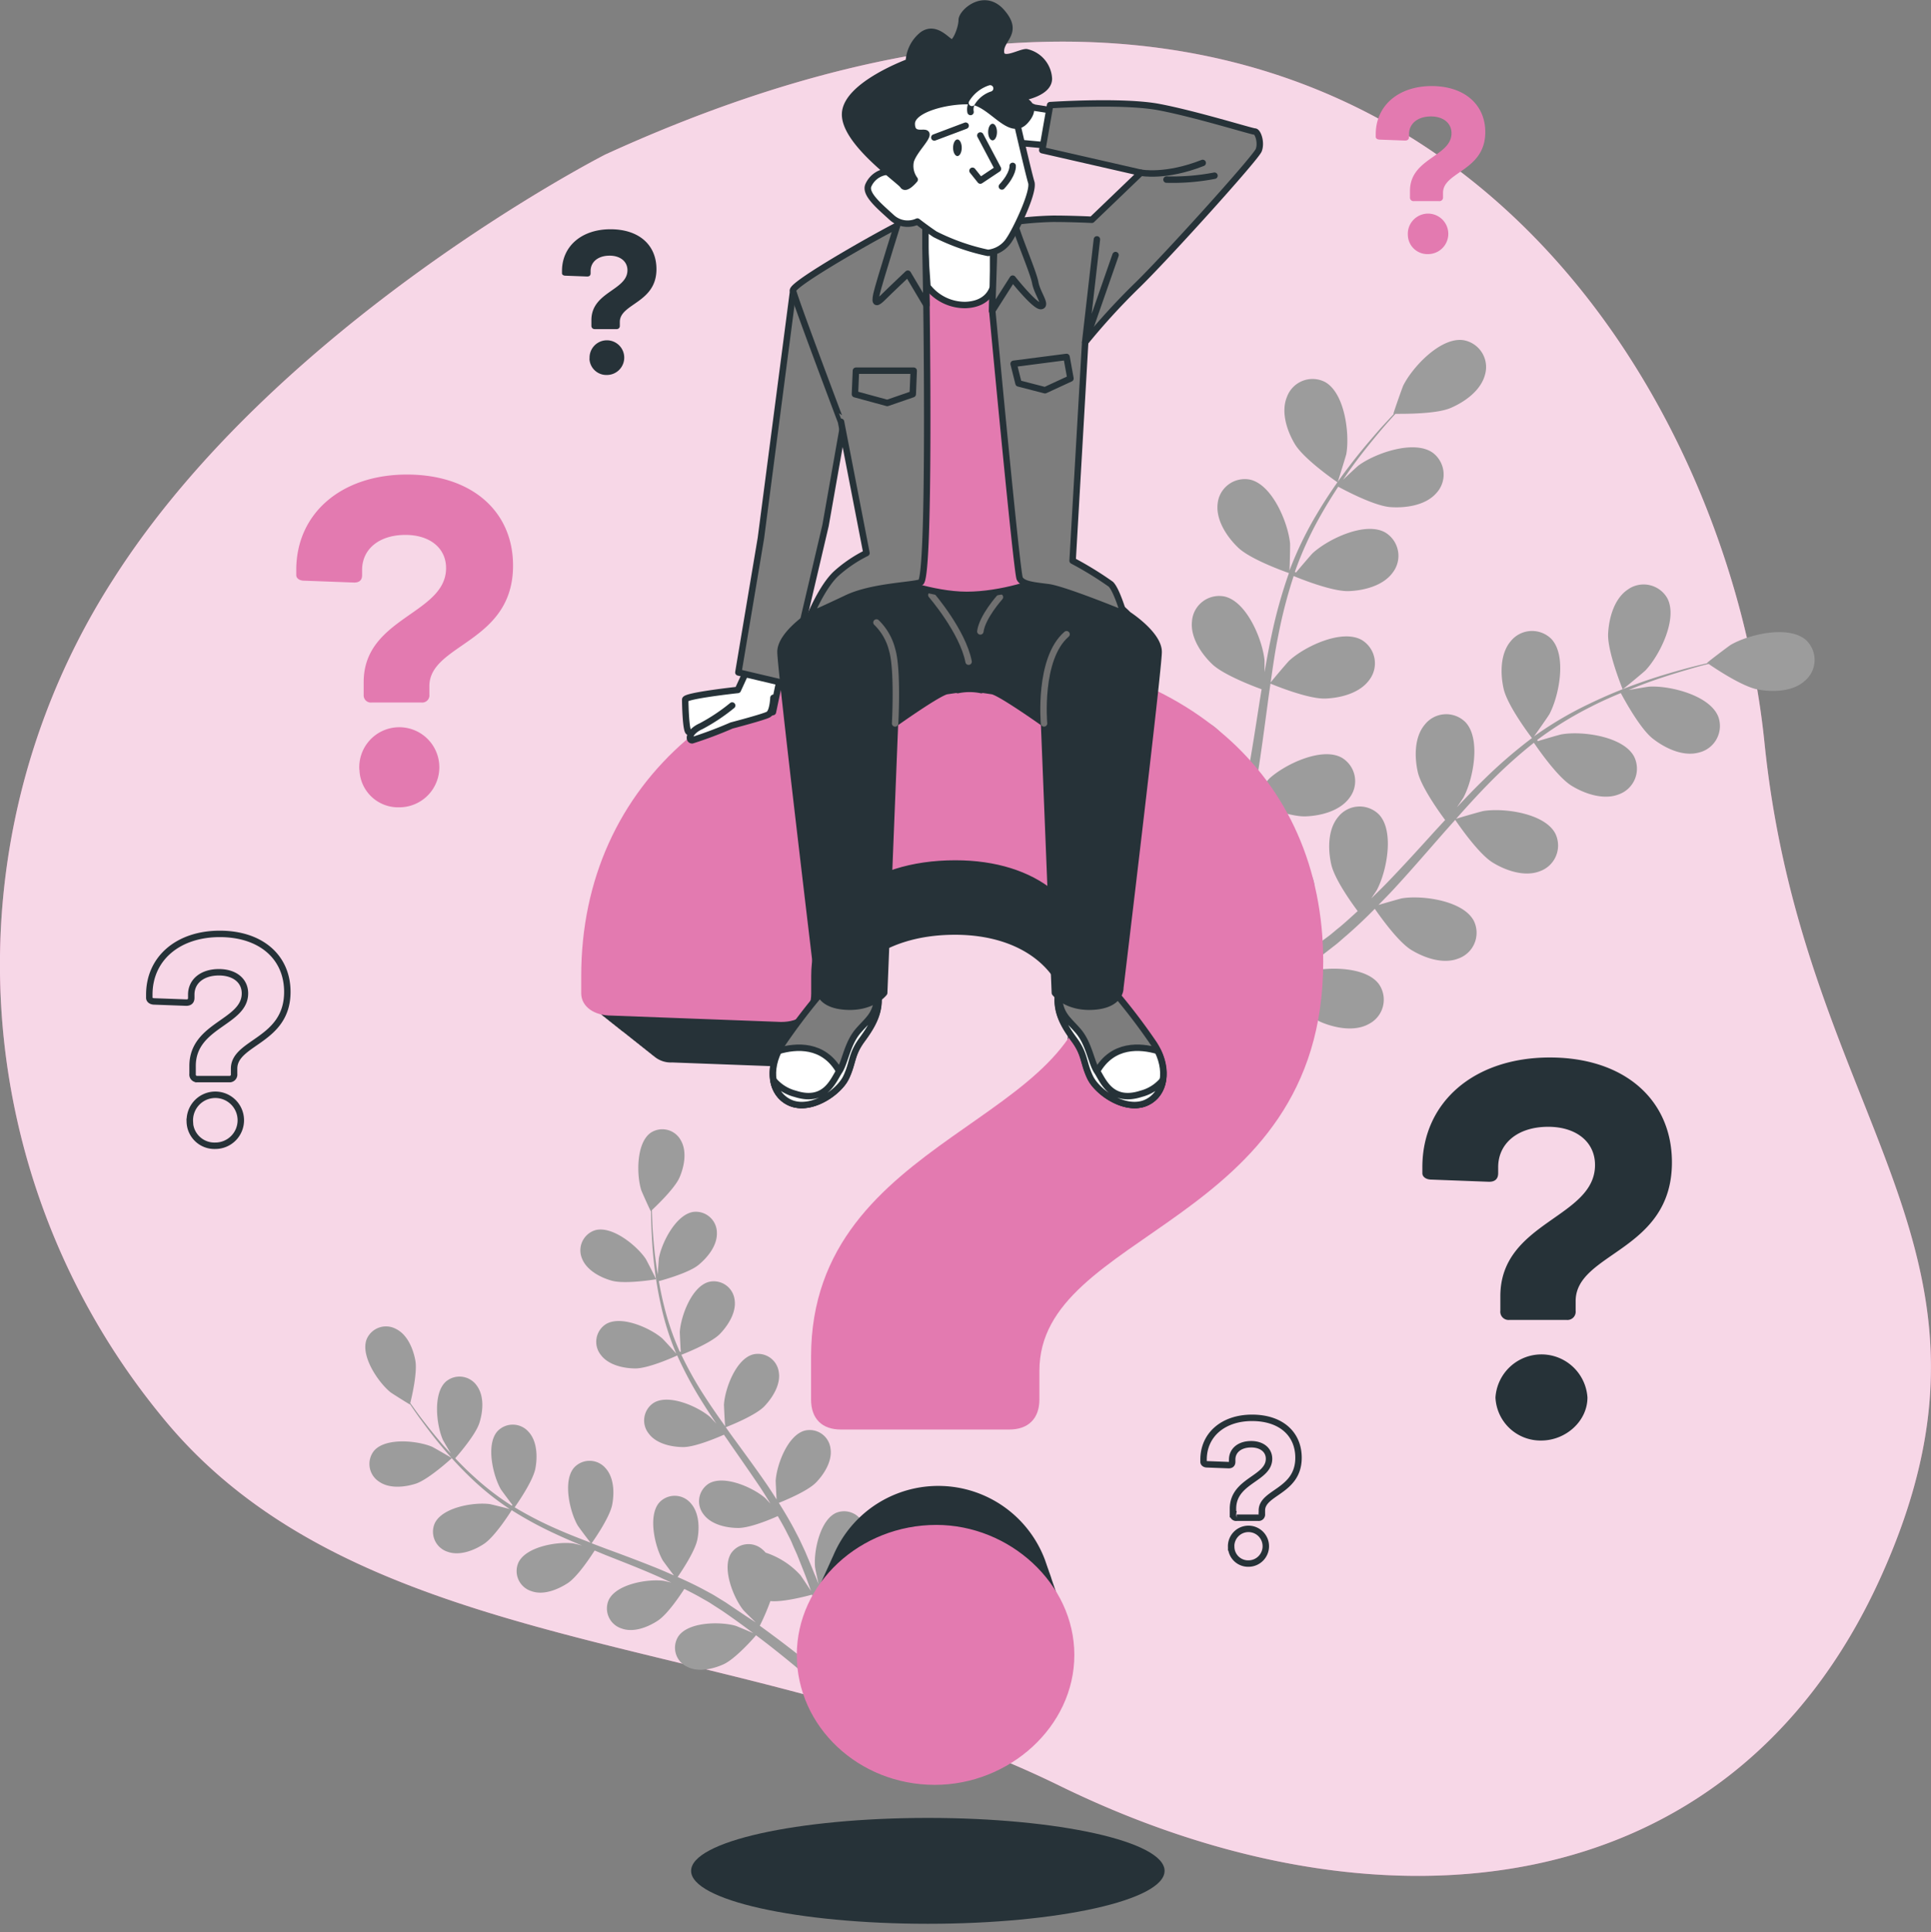 <svg xmlns="http://www.w3.org/2000/svg" width="300" height="300.138" viewBox="0 0 300 300.138"><rect x="0" y="0" width="300" height="300.138" fill="#808080" stroke="none"/><g transform="translate(-11654 -739.862)"><path d="M0,0H300V300H0Z" transform="translate(11654 740)" fill="none"/><g transform="translate(11626.425 703.332)"><g transform="translate(27.576 42.999)"><path d="M121.6,63.417s-51.03,26-76.481,66.056a110.569,110.569,0,0,0,7.489,129.848c30.927,38.254,90.039,33.23,139.533,57.462s104.1,19.242,127.5-32.1S307.763,214.157,301.7,154.742,242.078,8.325,121.6,63.417Z" transform="translate(-27.576 -45.877)" fill="#e37ab0"/><path d="M121.6,63.417s-51.03,26-76.481,66.056a110.569,110.569,0,0,0,7.489,129.848c30.927,38.254,90.039,33.23,139.533,57.462s104.1,19.242,127.5-32.1S307.763,214.157,301.7,154.742,242.078,8.325,121.6,63.417Z" transform="translate(-27.576 -45.877)" fill="#fff" opacity="0.7"/></g><g transform="translate(84.329 89.346)"><path d="M120.006,375.3c2.02-.673,5.6-3.967,5.6-3.974s-2.883-1.677-3.078-1.758c-2.27-.956-7.22-1.468-9.018.626a3.273,3.273,0,0,0,.768,4.782C115.871,376.107,118.255,375.864,120.006,375.3Z" transform="translate(-112.156 -197.641)" fill="#9c9c9c"/><path d="M173.209,327.592c.047,0-1.482-2.984-1.6-3.165-1.347-2.02-5.213-5.206-7.866-4.452a3.273,3.273,0,0,0-2.02,4.425c.721,1.8,2.842,2.923,4.62,3.415C168.427,328.394,173.2,327.6,173.209,327.592Z" transform="translate(-128.04 -181.683)" fill="#9c9c9c"/><path d="M130.261,361.161c1.738-1.138,4.135-4.943,4.324-5.246a57.588,57.588,0,0,0,6.775,3.677c1.347.633,2.748,1.232,4.149,1.812-.673-.175-1.286-.317-1.347-.33-2.445-.323-7.354.492-8.533,2.984a3.266,3.266,0,0,0,2.02,4.432c1.832.673,4.041-.209,5.61-1.219s3.671-4.236,4.216-5.092l1.616.673c2.593,1.03,5.179,2.02,7.691,3.125.882.377,1.738.788,2.6,1.185-.606-.148-1.111-.269-1.192-.276-2.445-.323-7.348.492-8.533,2.984a3.26,3.26,0,0,0,2.02,4.425c1.839.674,4.075-.209,5.61-1.219s3.462-3.92,4.122-4.93c.862.438,1.731.876,2.553,1.347.552.33,1.111.606,1.65.97l1.6,1.03c.99.673,2.02,1.4,2.977,2.1.673.485,1.293.956,1.926,1.428-.876-.384-2.606-1.111-2.761-1.152-2.364-.673-7.341-.626-8.883,1.657a3.26,3.26,0,0,0,1.307,4.681c1.711.923,4.041.411,5.731-.357,1.839-.842,4.714-4.095,5.038-4.506,1.044.788,2.054,1.562,2.99,2.31,2.734,2.162,5.011,4.108,6.735,5.63l1.347-1.226c-1.8-1.522-4.216-3.5-7.119-5.7-1.057-.8-2.2-1.643-3.367-2.492a35.878,35.878,0,0,0,1.643-3.832c2.068.209,5.96-.862,6.465-1,.438,1.232.849,2.438,1.219,3.576,1.064,3.253,1.879,6.061,2.478,8.291l1.509-1.347c-.626-2.081-1.435-4.62-2.438-7.482-.438-1.253-.929-2.579-1.455-3.94.465-.263,4.209-2.445,5.388-4.088,1.071-1.5,2.02-3.7,1.441-5.563a3.273,3.273,0,0,0-4.344-2.175c-2.539,1.084-3.549,5.954-3.327,8.405,0,.148.337,1.7.552,2.694-.216-.559-.418-1.1-.673-1.664-.445-1.131-.923-2.243-1.428-3.441-.269-.572-.532-1.145-.808-1.724s-.6-1.165-.9-1.758c-.721-1.347-1.522-2.694-2.364-4.041.99-.391,4.472-1.832,5.765-3.152s2.559-3.367,2.263-5.273a3.26,3.26,0,0,0-3.96-2.808c-2.694.673-4.411,5.348-4.56,7.806,0,.148.081,1.926.148,2.9-.512-.795-1.017-1.589-1.556-2.377-1.562-2.27-3.219-4.519-4.856-6.769-.505-.673-1-1.381-1.488-2.074.35-.135,4.526-1.758,5.974-3.233,1.286-1.347,2.559-3.367,2.27-5.28a3.266,3.266,0,0,0-3.967-2.808c-2.694.673-4.411,5.348-4.56,7.806,0,.189.121,2.741.189,3.367-1.091-1.529-2.162-3.058-3.159-4.607a56.327,56.327,0,0,1-3.65-6.5c.162-.061,4.526-1.738,6.007-3.253,1.286-1.347,2.559-3.367,2.27-5.273a3.26,3.26,0,0,0-3.96-2.808c-2.694.673-4.411,5.347-4.559,7.806,0,.162.088,2.108.155,3.031l-.148.04a41.577,41.577,0,0,1-2.438-7.092c-.343-1.347-.6-2.633-.822-3.893.842-.229,4.714-1.313,6.183-2.532s2.909-3.051,2.835-5a3.273,3.273,0,0,0-3.637-3.226c-2.728.384-4.97,4.829-5.388,7.26,0,.128-.108,1.5-.155,2.492-.088-.572-.2-1.158-.269-1.711-.29-2.068-.431-3.974-.546-5.664-.054-.963-.081-1.839-.1-2.654.707-.673,3.549-3.367,4.29-5.071s1.179-4.041.216-5.738a3.266,3.266,0,0,0-4.714-1.192c-2.249,1.6-2.189,6.58-1.441,8.93.067.2,1.435,3.26,1.475,3.226l.04-.04c0,.781,0,1.623.054,2.546.074,1.7.168,3.617.418,5.7a58.11,58.11,0,0,0,1.118,6.668,42.134,42.134,0,0,0,2.3,7.213l.04.081c-.525-.613-2.054-2.276-2.189-2.391-1.859-1.616-6.4-3.644-8.755-2.216a3.26,3.26,0,0,0-.775,4.8c1.172,1.556,3.509,2.074,5.354,2.081,2.074,0,6.169-1.852,6.5-2.02a57.772,57.772,0,0,0,3.623,6.809c.781,1.273,1.61,2.539,2.458,3.792-.471-.512-.9-.97-.963-1.03-1.859-1.61-6.4-3.644-8.755-2.216a3.26,3.26,0,0,0-.775,4.8c1.165,1.563,3.509,2.074,5.354,2.081s5.388-1.509,6.317-1.919c.33.478.673.963.99,1.441,1.589,2.283,3.186,4.566,4.714,6.843.532.808,1.024,1.616,1.515,2.425-.418-.458-.775-.835-.835-.889-1.859-1.616-6.4-3.644-8.755-2.216a3.26,3.26,0,0,0-.768,4.8c1.165,1.556,3.509,2.074,5.347,2.081s5.051-1.347,6.156-1.845c.485.842.97,1.684,1.394,2.526.283.579.593,1.118.835,1.717s.519,1.172.768,1.744c.451,1.131.916,2.29,1.347,3.4.29.768.552,1.509.815,2.249-.512-.808-1.562-2.364-1.664-2.485a12.648,12.648,0,0,0-5.388-3.475,3.674,3.674,0,0,0-.512-.512,3.266,3.266,0,0,0-4.822.579c-1.522,2.3.323,6.923,1.866,8.85.088.114,1.212,1.232,1.933,1.926l-1.522-.99c-.99-.673-2.02-1.347-3.085-2.081l-1.623-1c-.539-.344-1.145-.64-1.724-.963-1.347-.727-2.755-1.4-4.182-2.02.606-.869,2.694-3.987,3.064-5.805s.283-4.2-1.017-5.651a3.266,3.266,0,0,0-4.856-.155c-1.852,2.02-.727,6.89.5,9.025.081.135,1.131,1.563,1.731,2.337-.862-.377-1.724-.761-2.606-1.118-2.559-1.03-5.179-2.021-7.786-2.97-.8-.3-1.6-.606-2.391-.909.222-.3,2.808-3.96,3.2-5.994.35-1.8.29-4.2-1.017-5.651a3.266,3.266,0,0,0-4.856-.155c-1.852,2.02-.727,6.89.505,9.025.088.162,1.61,2.216,2.02,2.694-1.751-.673-3.489-1.347-5.179-2.095a56.231,56.231,0,0,1-6.627-3.408c.1-.141,2.822-3.947,3.219-6.028.343-1.8.283-4.2-1.017-5.651a3.266,3.266,0,0,0-4.856-.155c-1.852,2.02-.727,6.89.5,9.025.081.141,1.239,1.711,1.812,2.445l-.108.115a41.944,41.944,0,0,1-5.94-4.573c-1.03-.923-1.96-1.859-2.842-2.795.579-.673,3.192-3.684,3.765-5.523s.741-4.149-.391-5.725a3.273,3.273,0,0,0-4.815-.673c-2.061,1.832-1.475,6.775-.492,9.031.054.121.741,1.307,1.253,2.162-.391-.424-.8-.855-1.172-1.273-1.347-1.563-2.553-3.078-3.576-4.432-.579-.775-1.084-1.482-1.556-2.148.236-.943,1.125-4.748.788-6.6s-1.253-4.041-2.99-4.9a3.26,3.26,0,0,0-4.58,1.6c-.99,2.573,1.8,6.688,3.718,8.237.168.135,3,1.926,3.01,1.879a.432.432,0,0,0,0-.061c.438.673.916,1.347,1.448,2.1,1,1.347,2.142,2.923,3.5,4.519a58.937,58.937,0,0,0,4.613,4.95,42.866,42.866,0,0,0,5.893,4.714l.081.047c-.775-.222-2.97-.768-3.145-.788-2.445-.323-7.348.492-8.533,2.984a3.266,3.266,0,0,0,2.02,4.432C126.49,363.033,128.726,362.178,130.261,361.161Z" transform="translate(-111.844 -174.135)" fill="#9c9c9c"/><path d="M325.49,133.8c1.441,2.411,6.634,5.947,6.641,5.947s1.293-4.128,1.347-4.4c.552-3.145-.229-9.557-3.367-11.227a4.236,4.236,0,0,0-5.853,2.344C323.281,128.806,324.264,131.755,325.49,133.8Z" transform="translate(-181.07 -117.628)" fill="#9c9c9c"/><path d="M400.794,187.358c0,.061,3.367-2.734,3.549-2.936,2.2-2.324,5.085-8.082,3.367-11.241a4.236,4.236,0,0,0-6.176-1.273c-2.081,1.435-2.883,4.438-3,6.822C398.41,181.532,400.794,187.351,400.794,187.358Z" transform="translate(-205.451 -133.104)" fill="#9c9c9c"/><path d="M305.809,146.944c1.946,1.866,7.456,3.805,7.893,3.953a75.085,75.085,0,0,0-2.694,9.638c-.411,1.9-.768,3.832-1.1,5.772v-1.839c-.3-3.179-2.741-9.159-6.236-9.934a4.236,4.236,0,0,0-5.031,3.805c-.3,2.512,1.441,5.1,3.165,6.735s6.412,3.428,7.651,3.873c-.121.741-.249,1.488-.364,2.229-.559,3.576-1.1,7.146-1.738,10.634-.222,1.226-.492,2.431-.754,3.637v-1.589c-.3-3.186-2.741-9.159-6.237-9.941a4.236,4.236,0,0,0-5.024,3.812c-.3,2.505,1.435,5.092,3.159,6.735s5.96,3.246,7.408,3.785c-.3,1.226-.606,2.451-.956,3.623-.263.795-.451,1.576-.754,2.364l-.849,2.324c-.586,1.455-1.185,2.963-1.8,4.378-.418.977-.835,1.906-1.253,2.842.236-1.219.673-3.617.673-3.819.189-3.192-1.347-9.469-4.661-10.776a4.236,4.236,0,0,0-5.549,3c-.673,2.431.673,5.253,2.1,7.146,1.6,2.088,6.54,4.755,7.159,5.085-.673,1.542-1.387,3.044-2.061,4.445-1.953,4.088-3.758,7.523-5.186,10.156l1.946,1.387c1.414-2.694,3.219-6.338,5.159-10.648.714-1.569,1.448-3.26,2.182-5a44.607,44.607,0,0,0,5.321.977c.337,2.694,2.808,7.3,3.132,7.893-1.435.909-2.835,1.778-4.176,2.573-3.805,2.29-7.152,4.135-9.772,5.529l2.121,1.515c2.458-1.387,5.435-3.138,8.755-5.233,1.461-.916,3-1.926,4.573-2.977.465.512,4.3,4.62,6.735,5.644,2.2.923,5.26,1.5,7.449.222a4.229,4.229,0,0,0,1.5-6.122c-2.1-2.9-8.553-2.775-11.6-1.785-.175.061-2.054.909-3.226,1.468.64-.431,1.266-.849,1.919-1.3,1.3-.889,2.573-1.812,3.94-2.795l1.953-1.515c.673-.5,1.3-1.1,1.96-1.65q2.253-1.96,4.4-4.149c.781,1.131,3.61,5.125,5.651,6.378s4.977,2.276,7.328,1.347a4.236,4.236,0,0,0,2.418-5.826c-1.637-3.186-8.041-4.041-11.193-3.522-.2.034-2.418.673-3.63,1.024.855-.869,1.717-1.738,2.553-2.654,2.425-2.627,4.8-5.388,7.166-8.082.727-.835,1.468-1.657,2.2-2.478.276.4,3.529,5.22,5.819,6.627,2.02,1.246,4.977,2.276,7.334,1.347a4.236,4.236,0,0,0,2.411-5.826c-1.637-3.186-8.041-4.041-11.193-3.522-.236.034-3.435.943-4.236,1.212,1.616-1.818,3.239-3.617,4.916-5.327a74.755,74.755,0,0,1,7.173-6.492c.128.189,3.5,5.233,5.846,6.674,2.02,1.246,4.977,2.27,7.334,1.347a4.236,4.236,0,0,0,2.411-5.826c-1.637-3.186-8.041-4.041-11.193-3.516-.209,0-2.64.721-3.792,1.071l-.094-.182a54.816,54.816,0,0,1,8.277-5.125c1.589-.822,3.152-1.515,4.714-2.162.532,1,3.017,5.563,4.984,7.092s4.714,2.808,7.139,2.148a4.236,4.236,0,0,0,3.037-5.523c-1.28-3.367-7.543-4.9-10.735-4.714-.175,0-1.933.3-3.206.525.673-.276,1.414-.579,2.088-.835,2.532-.963,4.9-1.69,7.018-2.317,1.2-.35,2.3-.673,3.32-.9,1.037.714,5.246,3.536,7.658,3.974s5.462.33,7.321-1.381a4.236,4.236,0,0,0,.148-6.3c-2.694-2.377-8.951-.869-11.705.748-.242.141-3.711,2.761-3.657,2.8l.061.04c-.99.229-2.054.492-3.213.795-2.121.586-4.526,1.266-7.085,2.175a76.137,76.137,0,0,0-8.122,3.367,55.772,55.772,0,0,0-8.466,4.984l-.088.074c.62-.842,2.29-3.253,2.4-3.455,1.509-2.822,2.768-9.153.283-11.732a4.25,4.25,0,0,0-6.3.4c-1.63,1.933-1.61,5.044-1.084,7.375.593,2.627,4.115,7.28,4.4,7.651a75.1,75.1,0,0,0-7.57,6.546c-1.394,1.347-2.748,2.775-4.095,4.209.519-.748.97-1.421,1.024-1.522,1.509-2.815,2.768-9.153.283-11.725a4.23,4.23,0,0,0-6.29.4c-1.637,1.926-1.616,5.038-1.091,7.368s3.462,6.4,4.25,7.449l-1.536,1.664c-2.438,2.694-4.856,5.354-7.314,7.907-.862.9-1.751,1.758-2.633,2.62.458-.673.842-1.226.889-1.347,1.509-2.815,2.768-9.153.283-11.725a4.243,4.243,0,0,0-6.3.4c-1.63,1.933-1.61,5.044-1.084,7.375s3.172,6,4.108,7.26c-.929.849-1.859,1.7-2.8,2.492-.673.519-1.246,1.064-1.933,1.556l-1.987,1.468c-1.293.9-2.627,1.818-3.913,2.66-.9.586-1.751,1.131-2.62,1.684.876-.889,2.546-2.66,2.694-2.822a16.487,16.487,0,0,0,2.856-7.8,5.084,5.084,0,0,0,.5-.795,4.243,4.243,0,0,0-2.128-5.94c-3.367-1.259-8.668,2.4-10.655,4.91-.121.148-1.212,1.892-1.886,3,.3-.714.593-1.4.889-2.142.593-1.455,1.145-2.923,1.738-4.506.263-.775.532-1.556.795-2.344s.478-1.63.727-2.451c.532-1.926.977-3.893,1.381-5.893,1.273.519,5.832,2.29,8.23,2.209s5.388-.849,6.863-2.916a4.236,4.236,0,0,0-1.206-6.189c-3.118-1.758-8.93,1.064-11.274,3.233-.148.141-1.657,1.886-2.465,2.862.229-1.2.471-2.4.673-3.623.566-3.536,1.03-7.125,1.515-10.708.141-1.1.3-2.189.458-3.28.451.189,5.826,2.411,8.513,2.317,2.384-.081,5.388-.849,6.856-2.916a4.236,4.236,0,0,0-1.2-6.189c-3.125-1.751-8.937,1.064-11.281,3.239-.175.162-2.344,2.694-2.862,3.367.344-2.4.674-4.8,1.158-7.152a75.431,75.431,0,0,1,2.418-9.382c.209.088,5.805,2.438,8.56,2.344,2.384-.088,5.388-.849,6.856-2.916a4.243,4.243,0,0,0-1.2-6.2c-3.125-1.751-8.93,1.064-11.281,3.239-.155.141-1.8,2.061-2.573,2.99l-.175-.1a54.334,54.334,0,0,1,4.041-8.836c.876-1.562,1.792-3.01,2.694-4.4,1,.546,5.583,2.977,8.082,3.172,2.384.175,5.462-.256,7.139-2.148a4.236,4.236,0,0,0-.519-6.284c-2.909-2.088-8.991.074-11.564,1.98-.135.1-1.441,1.307-2.377,2.2.424-.62.855-1.266,1.28-1.852,1.576-2.2,3.159-4.115,4.566-5.805.815-.95,1.569-1.8,2.276-2.579,1.259,0,6.331.054,8.58-.909s4.714-2.741,5.347-5.193a4.236,4.236,0,0,0-3.367-5.341c-3.543-.512-7.947,4.216-9.355,7.085-.121.249-1.569,4.351-1.509,4.351h.081c-.673.741-1.448,1.542-2.243,2.438-1.448,1.657-3.078,3.549-4.714,5.718a75.693,75.693,0,0,0-4.937,7.267,55.4,55.4,0,0,0-4.3,8.829l-.04.114c.061-1.051.115-3.98.094-4.209-.3-3.186-2.741-9.159-6.236-9.934a4.236,4.236,0,0,0-5.024,3.805C302.354,142.708,304.085,145.294,305.809,146.944Z" transform="translate(-170.205 -114.693)" fill="#9c9c9c"/></g><g transform="translate(50.773 49.891)"><path d="M367.8,319.535v-2.256c0-11.618,14.709-12.123,14.709-20.393,0-3.59-2.923-5.933-7.274-5.933-4.762,0-7.772,2.593-7.772,6.27v.923c0,.916-.5,1.347-1.421,1.347l-8.937-.337c-.835,0-1.421-.417-1.421-1v-.923c0-10.1,8.021-17.046,19.807-17.046,11.53,0,18.965,6.519,18.965,16.292,0,13.874-14.958,13.961-14.958,21.552v1.5a1.28,1.28,0,0,1-1.421,1.421h-8.856a1.28,1.28,0,0,1-1.421-1.421ZM367.042,333a7.161,7.161,0,0,1,14.291,0c0,3.677-3.367,6.688-7.186,6.688a7,7,0,0,1-7.105-6.7Z" transform="translate(-157.904 -129.275)" fill="#263238"/><path d="M106.389,179.93v-1.96c0-10.1,12.8-10.527,12.8-17.713,0-3.125-2.539-5.152-6.311-5.152-4.142,0-6.735,2.249-6.735,5.442v.8c0,.795-.431,1.158-1.232,1.158l-7.765-.29c-.727,0-1.232-.364-1.232-.869v-.8c0-8.755,6.964-14.817,17.2-14.817,10.015,0,16.48,5.664,16.48,14.143,0,12.049-13,12.123-13,18.73v1.307a1.111,1.111,0,0,1-1.232,1.232h-7.738a1.111,1.111,0,0,1-1.232-1.212Zm-.673,11.685a6.22,6.22,0,1,1,6.169,5.805,6,6,0,0,1-6.149-5.805Z" transform="translate(-73.086 -85.372)" fill="#e37ab0"/><path d="M350.251,73.385v-.99c0-5.1,6.452-5.321,6.452-8.951,0-1.576-1.286-2.606-3.192-2.606-2.088,0-3.408,1.138-3.408,2.755V64c0,.4-.222.586-.626.586l-3.92-.148c-.37,0-.626-.182-.626-.438v-.4c0-4.438,3.522-7.482,8.695-7.482,5.058,0,8.324,2.862,8.324,7.152,0,6.061-6.566,6.122-6.566,9.429v.673a.559.559,0,0,1-.626.62H350.87a.552.552,0,0,1-.62-.6Zm-.33,5.906a3.145,3.145,0,1,1,3.138,2.93,3.031,3.031,0,0,1-3.138-2.93Z" transform="translate(-154.394 -56.11)" fill="#e37ab0"/><path d="M68.741,273.447V272.2c0-6.425,8.136-6.7,8.136-11.281,0-1.987-1.616-3.28-4.041-3.28-2.633,0-4.3,1.435-4.3,3.468v.505c0,.512-.276.741-.788.741l-4.943-.182c-.465,0-.788-.236-.788-.559v-.505c0-5.59,4.438-9.429,10.958-9.429,6.378,0,10.486,3.6,10.486,9.011,0,7.671-8.27,7.718-8.27,11.927v.828a.707.707,0,0,1-.788.788h-4.89a.707.707,0,0,1-.775-.788Zm-.418,7.442a3.96,3.96,0,1,1,3.933,3.7,3.825,3.825,0,0,1-3.947-3.7Z" transform="translate(-62.02 -119.966)" fill="none" stroke="#263238" stroke-miterlimit="10" stroke-width="1"/><path d="M161.783,104.122v-.855c0-4.418,5.6-4.613,5.6-7.759,0-1.347-1.111-2.256-2.768-2.256-1.812,0-2.957.983-2.957,2.384v.35c0,.35-.189.505-.539.505l-3.367-.128c-.317,0-.539-.155-.539-.377v-.35c0-3.846,3.051-6.486,7.53-6.486s7.146,2.478,7.146,6.2c0,5.28-5.691,5.314-5.691,8.2v.572a.485.485,0,0,1-.539.539h-3.367a.485.485,0,0,1-.505-.539Zm-.283,5.118a2.694,2.694,0,1,1,2.694,2.546,2.627,2.627,0,0,1-2.714-2.532Z" transform="translate(-93.101 -66.898)" fill="#263238"/><path d="M309.783,378.272v-.855c0-4.418,5.6-4.607,5.6-7.759,0-1.347-1.111-2.256-2.768-2.256-1.812,0-2.957.983-2.957,2.384v.35c0,.35-.189.512-.539.512l-3.367-.128c-.317,0-.539-.162-.539-.384v-.35c0-3.846,3.051-6.486,7.53-6.486s7.22,2.478,7.22,6.2c0,5.273-5.691,5.307-5.691,8.2v.572a.492.492,0,0,1-.539.545h-3.367a.492.492,0,0,1-.579-.545Zm-.283,5.119a2.694,2.694,0,1,1,2.694,2.546,2.627,2.627,0,0,1-2.687-2.546Z" transform="translate(-141.425 -156.411)" fill="none" stroke="#263238" stroke-miterlimit="10" stroke-width="1"/></g><g transform="translate(118.365 137.889)"><path d="M253.021,398.723c-.047-.141-.094-.283-.148-.424s-.094-.29-.148-.431-.094-.283-.148-.424-.094-.29-.148-.431-.094-.283-.148-.424-.094-.29-.148-.431l-.148-.424c-.047-.148-.1-.29-.148-.431l-.148-.424c-.047-.148-.1-.29-.148-.431l-.148-.424c-.047-.148-.1-.29-.148-.431l-.141-.451c-.047-.148-.1-.29-.148-.431l-.155-.424c-.047-.148-.094-.29-.148-.431s-.094-.283-.148-.424-.094-.29-.148-.431-.094-.283-.148-.424a17.7,17.7,0,0,0-32.617-1.428c-.067.135-.128.276-.189.411l-.182.418c-.067.135-.128.269-.189.411s-.128.276-.189.411l-.182.411c-.067.141-.128.276-.189.418s-.128.269-.189.411-.128.269-.189.411l-.182.411c-.067.135-.128.276-.189.411s-.128.276-.189.411l-.182.418c-.067.135-.128.269-.189.411s-.128.276-.189.411l-.182.411c-.067.141-.128.276-.189.418s-.128.269-.189.411l-.182.411c-.067.135-.128.276-.189.411s-.128.276-.189.418a18.326,18.326,0,0,0-1.738,7.867c0,10.843,9.361,19.706,20.939,19.706,11.328,0,21.181-8.863,21.181-19.706a17.794,17.794,0,0,0-1.071-6.061A3.716,3.716,0,0,0,253.021,398.723Z" transform="translate(-178.621 -249.532)" fill="#263238"/><path d="M220.758,186.8c-34.732,0-58.378,20.44-58.378,50.249v2.694a2.586,2.586,0,0,0,1.28,2.2,3.308,3.308,0,0,0,.471.377,15478.989,15478.989,0,0,0,.956.754,2.693,2.693,0,0,0,.478.377,2.9,2.9,0,0,0,.471.377,2.984,2.984,0,0,0,.478.384,3.37,3.37,0,0,0,.478.377,3.034,3.034,0,0,0,.478.377,2.974,2.974,0,0,0,.471.377,3.132,3.132,0,0,0,.519.4,3.79,3.79,0,0,0,.438.344,3.367,3.367,0,0,0,.478.377,3.307,3.307,0,0,0,.471.377,3.37,3.37,0,0,0,.478.377,3.034,3.034,0,0,0,.478.377,2.972,2.972,0,0,0,.471.377,3.032,3.032,0,0,0,.478.377,2.972,2.972,0,0,0,.471.377,3.371,3.371,0,0,0,.478.377,2.972,2.972,0,0,0,.471.377,3.967,3.967,0,0,0,2.829.983l21.659.808c2.229,0,3.442-1.01,3.442-3.239v-2.223c0-8.91,7.287-15.18,18.858-15.18,10.527,0,17.612,5.664,17.612,14.372a15.567,15.567,0,0,1-.284,2.96c-10.869,14.248-39.163,20.531-39.163,48.191v6.654c0,2.694,1.475,4.182,4.189,4.182H228.4c2.694,0,4.189-1.475,4.189-4.182V298.37c0-22.414,44.093-22.663,44.093-63.55C276.678,206.008,254.749,186.8,220.758,186.8Z" transform="translate(-162.38 -186.78)" fill="#263238"/><path d="M198.1,302.812v-6.654c0-34.24,43.352-35.695,43.352-60.1,0-10.594-8.621-17.511-21.43-17.511-14.042,0-22.9,7.637-22.9,18.474v2.694c0,2.694-1.482,3.947-4.189,3.947l-26.36-.99c-2.458,0-4.182-1.232-4.182-2.957v-2.694c0-29.809,23.646-50.249,58.378-50.249,33.991,0,55.9,19.208,55.9,48.033,0,40.887-44.093,41.137-44.093,63.55v4.438c0,2.694-1.482,4.182-4.189,4.182h-26.1C199.573,306.994,198.1,305.519,198.1,302.812ZM195.883,342.5c0-10.836,9.6-19.706,21.181-19.706,11.086,0,20.939,8.87,20.939,19.706s-9.873,19.673-21.181,19.673C205.231,362.173,195.883,353.31,195.883,342.5Z" transform="translate(-162.383 -186.77)" fill="#e37ab0" stroke="#e37ab0" stroke-miterlimit="10" stroke-width="1"/><ellipse cx="36.779" cy="8.223" rx="36.779" ry="8.223" transform="translate(16.581 181.04)" fill="#263238"/></g><g transform="translate(134.03 37.063)"><path d="M195.224,190.85l-1.408,3.071s-8.176.882-8.176,1.5.088,4.836.532,5.011a1.448,1.448,0,0,0,1.051,0l12.042-3.078,1.145-5.449Z" transform="translate(-185.64 -87.276)" fill="#fff" stroke="#263238" stroke-linecap="round" stroke-linejoin="round" stroke-width="1"/><path d="M193.289,198.416a29.264,29.264,0,0,1-4.815,3.206c-1.946.876-2.02,2.2-1.4,2.2a64.93,64.93,0,0,0,6.115-2.3s4.991-1.307,5.711-1.7.8-2.606.8-2.606" transform="translate(-185.995 -89.353)" fill="#fff" stroke="#263238" stroke-linecap="round" stroke-linejoin="round" stroke-width="1"/><path d="M206.42,103.23,201.4,141.74l-3.5,20.851,7.759,1.832,5.785-24.663,2.741-15.524Z" transform="translate(-189.643 -58.667)" fill="#7d7d7d" stroke="#263238" stroke-linecap="round" stroke-linejoin="round" stroke-width="1"/><path d="M266.11,60.442l-3.064-.485-6.277-2.377-.229,7.456,9.732.9Z" transform="translate(-208.79 -43.762)" fill="#fff" stroke="#263238" stroke-linecap="round" stroke-linejoin="round" stroke-width="1"/><path d="M213.731,263.689a94.478,94.478,0,0,0-6.391,8.351c-2.593,3.96-1.677,8.217,1.522,9.287s7.3-1.832,8.371-4.115.761-3.5,2.431-5.779,3.044-4.566,2.438-7.61S215.375,261.56,213.731,263.689Z" transform="translate(-192.234 -110.445)" fill="#7d7d7d" stroke="#263238" stroke-linecap="round" stroke-linejoin="round" stroke-width="1"/><path d="M216.935,283.051c-.216-.458-.465-.943-.761-1.461-2.445-4.3-6.735-3.96-9.429-3.159-1.771,3.617-.761,7.213,2.142,8.183S215.534,285.213,216.935,283.051Z" transform="translate(-192.245 -115.711)" fill="#fff" stroke="#263238" stroke-linecap="round" stroke-linejoin="round" stroke-width="1"/><path d="M216.217,277.31c-.909,1.347-2.128,5.024-6.849,3.5A6.506,6.506,0,0,1,206,278.69a4.438,4.438,0,0,0,2.943,3.644c3.192,1.064,7.3-1.832,8.371-4.115s.761-3.5,2.431-5.779,3.044-4.566,2.438-7.61c0,3.65-1.347,4.256-3.044,6.237S217.133,275.936,216.217,277.31Z" transform="translate(-192.288 -111.432)" fill="#fff" stroke="#263238" stroke-linecap="round" stroke-linejoin="round" stroke-width="1"/><path d="M280.121,263.689a94.486,94.486,0,0,1,6.391,8.351c2.593,3.96,1.677,8.217-1.522,9.287s-7.3-1.832-8.371-4.115-.761-3.5-2.431-5.779-3.044-4.566-2.438-7.61S278.451,261.56,280.121,263.689Z" transform="translate(-213.708 -110.445)" fill="#7d7d7d" stroke="#263238" stroke-linecap="round" stroke-linejoin="round" stroke-width="1"/><path d="M279.52,283.051c.209-.458.458-.943.754-1.461,2.445-4.3,6.735-3.96,9.429-3.159,1.771,3.617.761,7.213-2.142,8.183S280.914,285.213,279.52,283.051Z" transform="translate(-216.293 -115.711)" fill="#fff" stroke="#263238" stroke-linecap="round" stroke-linejoin="round" stroke-width="1"/><path d="M277.676,277.31c.909,1.347,2.128,5.024,6.849,3.5a6.506,6.506,0,0,0,3.367-2.122,4.438,4.438,0,0,1-2.943,3.644c-3.192,1.064-7.3-1.832-8.371-4.115s-.761-3.5-2.431-5.779-3.044-4.566-2.438-7.61c0,3.65,1.347,4.256,3.044,6.237S276.76,275.936,277.676,277.31Z" transform="translate(-213.695 -111.432)" fill="#fff" stroke="#263238" stroke-linecap="round" stroke-linejoin="round" stroke-width="1"/><path d="M266.368,180.881c0-2.741-4.714-5.785-4.714-5.785-7.105-7.227-19.928-6.27-24.663-5.624-4.714-.673-17.551-1.6-24.656,5.624,0,0-4.714,3.044-4.714,5.785s5.94,52.209,5.94,52.209-.155,2.586,4.108,2.889,6.061-2.128,6.061-2.128l1.677-41.857s6.849-4.876,8.082-5.024c.444-.061,1.024-.155,1.67-.236v.081a8.958,8.958,0,0,1,3.657,0v-.081c.673.081,1.219.175,1.67.236,1.219.148,8.082,5.024,8.082,5.024l1.677,41.857s1.825,2.431,6.061,2.128,4.108-2.889,4.108-2.889S266.368,183.622,266.368,180.881Z" transform="translate(-192.817 -80.149)" fill="#263238" stroke="#263238" stroke-linecap="round" stroke-linejoin="round" stroke-width="1"/><path d="M268.372,196.414s-.916-10.048,3.5-13.854" transform="translate(-212.627 -84.569)" fill="none" stroke="#707070" stroke-linecap="round" stroke-linejoin="round" stroke-width="1"/><path d="M232.656,195.529s.458-8.371-.458-11.416a8.925,8.925,0,0,0-2.438-4.263" transform="translate(-200.046 -83.684)" fill="none" stroke="#707070" stroke-linecap="round" stroke-linejoin="round" stroke-width="1"/><path d="M242.42,173.52s4.869,5.63,5.785,10.351" transform="translate(-204.179 -81.618)" fill="none" stroke="#707070" stroke-linecap="round" stroke-linejoin="round" stroke-width="1"/><path d="M256.764,174s-2.741,3.044-3.044,5.327" transform="translate(-207.869 -81.774)" fill="none" stroke="#707070" stroke-linecap="round" stroke-linejoin="round" stroke-width="1"/><path d="M241.945,86s-4.411-.613-5.933.909-6.7,7.132-6.7,7.132l2.741,48.4s6.243,2.438,11.57,2.438,11.416-1.98,12.8-3.044.155-52.97.155-52.97S245.265,85.543,241.945,86Z" transform="translate(-199.899 -53.002)" fill="#e37ab0" stroke="#263238" stroke-linecap="round" stroke-linejoin="round" stroke-width="1"/><path d="M258.881,78.657a55.5,55.5,0,0,1,7-.613c3.044,0,6.061.155,6.061.155l7.61-7.307-15.315-3.5,1.219-7s11.261-.761,16.891.3,14.46,3.805,14.918,3.805,1.064,1.677.606,2.889-14.776,17.053-19.053,21.161a105,105,0,0,0-7.913,8.674l-1.953,33.944a53.968,53.968,0,0,1,5.94,3.65c.916.909,1.98,4.566,1.98,4.566s-9.287-3.805-11.725-4.108-3.953-.458-4.411-1.347-4.263-41.554-4.263-41.554l.155-12.938S256.6,78.657,258.881,78.657Z" transform="translate(-208.767 -44.594)" fill="#7d7d7d" stroke="#263238" stroke-linecap="round" stroke-linejoin="round" stroke-width="1"/><path d="M269.623,118.6l-8.223,1.064.761,3.044,4.115,1.064,3.953-1.825Z" transform="translate(-210.377 -63.686)" fill="none" stroke="#263238" stroke-linecap="round" stroke-linejoin="round" stroke-width="1"/><path d="M279.725,91.48,277.9,107.462l4.721-13.544" transform="translate(-215.764 -54.831)" fill="none" stroke="#263238" stroke-linecap="round" stroke-linejoin="round" stroke-width="1"/><path d="M290.78,75.372s3.805.761,9.59-1.522" transform="translate(-219.97 -49.074)" fill="none" stroke="#263238" stroke-linecap="round" stroke-linejoin="round" stroke-width="1"/><path d="M296.66,77.4a34.4,34.4,0,0,0,7.456-.606" transform="translate(-221.889 -50.034)" fill="none" stroke="#263238" stroke-linecap="round" stroke-linejoin="round" stroke-width="1"/><path d="M240.39,85.83l.761,11.113a7.321,7.321,0,0,0,5.933,2.889c3.805-.148,4.263-2.889,4.263-2.889V87.81Z" transform="translate(-203.517 -52.986)" fill="#fff" stroke="#263238" stroke-linecap="round" stroke-linejoin="round" stroke-width="1"/><path d="M256.733,91.431l-.3,9.146,3.2-5.024s3.5,4.411,4.411,4.263-.606-1.98-.909-3.65-2.9-7.617-3.2-9.287-3.2-1.98-3.367-1.219a7.773,7.773,0,0,0,0,1.98Z" transform="translate(-208.754 -52.801)" fill="#7d7d7d" stroke="#263238" stroke-linecap="round" stroke-linejoin="round" stroke-width="1"/><path d="M231.236,100.192s.606,42.618-.916,43.1-7.61.613-11.449,2.438-5.63,2.586-5.63,2.586,1.825-4.411,3.96-6.391a21.019,21.019,0,0,1,4.714-3.2l-3.953-20.393S210.654,99,210.5,97.936s13.854-8.978,16.743-10.351,3.657-.148,3.657-.148Z" transform="translate(-193.756 -53.346)" fill="#7d7d7d" stroke="#263238" stroke-linecap="round" stroke-linejoin="round" stroke-width="1"/><path d="M233.665,84.434S230.015,96,229.7,97.527s0,1.522,1.071.451,3.805-3.65,3.805-3.65L237.47,99.2l-.155-8.978V85.04S237.167,82.912,233.665,84.434Z" transform="translate(-199.99 -52.351)" fill="#7d7d7d" stroke="#263238" stroke-linecap="round" stroke-linejoin="round" stroke-width="1"/><path d="M224.945,121.77h8.978l-.148,3.65-3.96,1.367-5.024-1.367Z" transform="translate(-198.423 -64.721)" fill="none" stroke="#263238" stroke-linecap="round" stroke-linejoin="round" stroke-width="1"/><path d="M250.568,59.894s2.128,9.281,2.586,10.776-2.431,7.462-3.367,8.829a4.431,4.431,0,0,1-3.367,2.128,33.312,33.312,0,0,1-8.223-2.889c-1.374-.916-2.734-1.98-2.734-1.98a3.657,3.657,0,0,1-3.96-.606c-1.825-1.677-4.263-3.657-3.657-5.024a3.576,3.576,0,0,1,3.5-2.128c1.677,0,1.071-.155,1.071-.155s-3.044-4.411-3.044-7.913,6.54-6.061,10.345-6.061a20.326,20.326,0,0,1,7.61,1.825Z" transform="translate(-199.389 -42.877)" fill="#fff" stroke="#263238" stroke-linecap="round" stroke-linejoin="round" stroke-width="1"/><path d="M253.129,67.52,255.87,72.7l-2.741,1.825L251.91,73" transform="translate(-207.278 -47.007)" fill="none" stroke="#263238" stroke-linecap="round" stroke-linejoin="round" stroke-width="1"/><path d="M260.367,74.53s.148,1.219-1.677,3.2" transform="translate(-209.492 -49.296)" fill="none" stroke="#263238" stroke-linecap="round" stroke-linejoin="round" stroke-width="1"/><path d="M248.777,69.723c0,.714-.31,1.293-.673,1.293s-.674-.579-.674-1.293.31-1.293.674-1.293S248.777,69.009,248.777,69.723Z" transform="translate(-205.815 -47.304)" fill="#263238"/><ellipse cx="0.687" cy="1.293" rx="0.687" ry="1.293" transform="translate(47.063 18.688)" fill="#263238"/><path d="M232.42,46.16s-9.577,3.5-9.894,7.92,8.526,10.5,8.984,11.261,1.825-.916,1.825-.916a3.536,3.536,0,0,1-.613-2.889c.458-1.522,2.438-3.367,2.438-4.108s-2.283.606-2.283-1.677,5.63-3.65,8.978-3.5,6.243,5.785,8.681,3.044-1.071-3.5-1.071-3.5,4.714-.613,4.714-3.044a4.442,4.442,0,0,0-3.5-4.115c-1.064,0-3.953,1.832-3.953-.148s2.889-2.9.148-6.061-6.236,0-6.236,1.219-.916,3.5-1.522,3.5-2.438-2.734-4.566-1.212a5.644,5.644,0,0,0-2.128,4.229Z" transform="translate(-197.681 -37.063)" fill="#263238" stroke="#263238" stroke-linecap="round" stroke-linejoin="round" stroke-width="1"/><line y1="1.832" x2="4.869" transform="translate(38.699 18.991)" fill="none" stroke="#263238" stroke-linecap="round" stroke-linejoin="round" stroke-width="1"/><path d="M251.441,61.421a2.1,2.1,0,0,1,.216-1.4" transform="translate(-207.112 -44.558)" fill="none" stroke="#263238" stroke-linecap="round" stroke-linejoin="round" stroke-width="1"/><path d="M251.78,58.909a5.18,5.18,0,0,1,2.829-2.249" transform="translate(-207.236 -43.461)" fill="none" stroke="#fff" stroke-linecap="round" stroke-linejoin="round" stroke-width="1"/></g></g></g></svg>